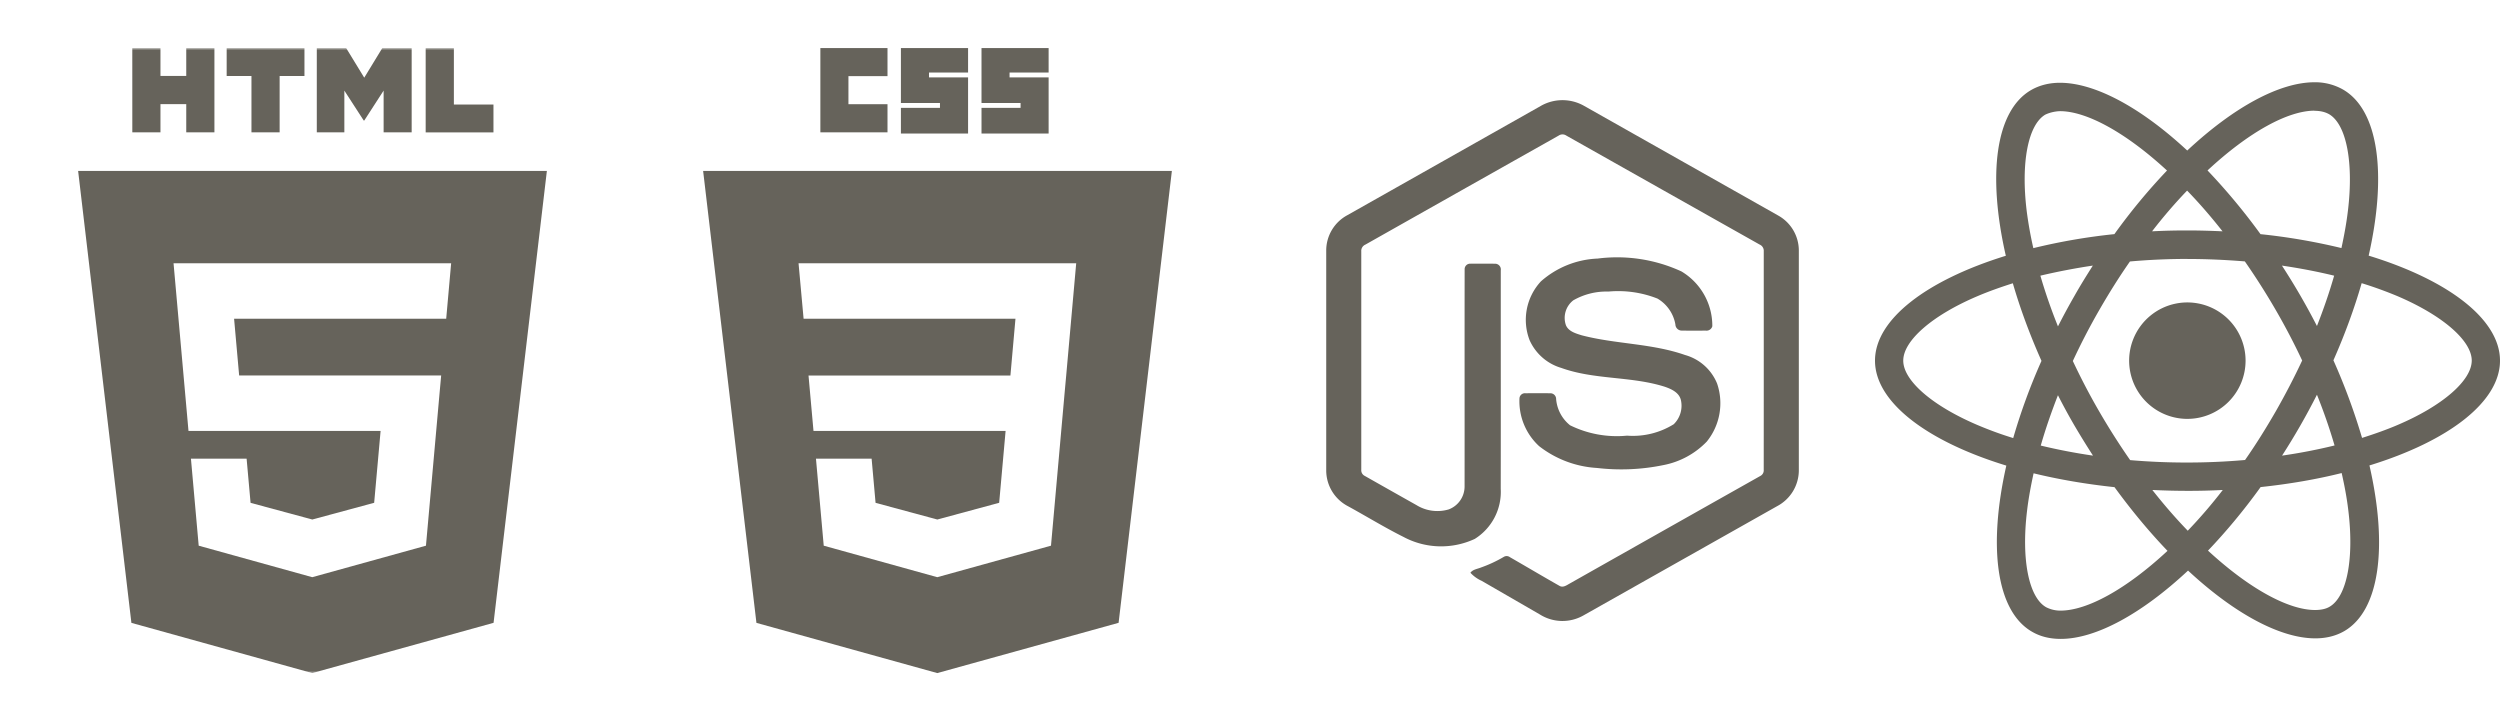 <svg xmlns="http://www.w3.org/2000/svg" width="520" height="150" fill="none" viewBox="0 0 520 150">
  <g clip-path="url(#a)">
    <mask id="b" width="130" height="130" x="0" y="10" maskUnits="userSpaceOnUse" style="mask-type:luminance">
      <path fill="#fff" d="M0 10h130v130H0V10Z"/>
    </mask>
    <g mask="url(#b)">
      <path fill="#66635B" d="M27.517 10h5.86v5.79h5.363V10h5.86v17.528h-5.86v-5.866h-5.363v5.866h-5.855L27.517 10Zm24.786 5.812h-5.156V10h16.18v5.812h-5.163v11.716h-5.86V15.812ZM65.893 10h6.11l3.76 6.159L79.517 10h6.11v17.528h-5.834V18.84l-4.03 6.235h-.103l-4.035-6.23v8.683h-5.731V10Zm22.648 0h5.866v11.738h8.233v5.796h-14.1V10Z"/>
      <path fill="#66635B" fill-rule="evenodd" d="M27.332 129.557 16.25 35.551h97.5l-11.088 93.995L64.946 140l-37.614-10.443Zm22.41-51.459L48.69 66.29h44.12l1.028-11.527H36.097l3.109 34.867h39.959l-1.338 14.951-12.86 3.477h-.01l-12.838-3.467-.823-9.192H39.715l1.614 18.103 23.617 6.554 23.654-6.554 2.882-32.305.282-3.093-42.023-.006Z" clip-rule="evenodd"/>
    </g>
  </g>
  <g clip-path="url(#c)">
    <path fill="#66635B" d="M170.636 10H184.6v5.84h-8.125v5.838h8.125v5.84h-13.964V10Zm16.753 0h13.97v5.08h-8.125v1.014h8.125v11.678h-13.97v-5.33h8.125v-1.018h-8.125V10Zm16.765 0h13.959v5.08h-8.125v1.014h8.125v11.678h-13.959v-5.33h8.125v-1.018h-8.125V10Z"/>
    <path fill="#66635B" fill-rule="evenodd" d="m194.951 140-37.613-10.443-11.088-94.006h97.5l-11.082 93.995L194.951 140Zm-26.78-61.896 1.035 11.526h39.959l-1.338 14.951-12.859 3.477h-.011l-12.838-3.467-.823-9.192H169.72l1.615 18.103 23.616 6.554 23.655-6.554 2.881-32.305.282-3.093 2.08-23.34h-57.752l1.05 11.532h44.07l-1.05 11.808h-41.996Z" clip-rule="evenodd"/>
  </g>
  <path fill="#66635B" d="M320.564 21.987a9.096 9.096 0 0 1 8.867 0l40.511 22.886a8.339 8.339 0 0 1 4.214 7.177v45.906a8.449 8.449 0 0 1-4.528 7.334l-40.365 22.772a8.826 8.826 0 0 1-8.965-.25l-12.111-6.998a7.045 7.045 0 0 1-2.34-1.684c.514-.694 1.435-.78 2.182-1.084a27.056 27.056 0 0 0 4.783-2.231 1.137 1.137 0 0 1 1.246.075c3.445 1.977 6.863 4.014 10.33 5.975.736.428 1.484-.141 2.112-.488 13.21-7.467 26.421-14.924 39.634-22.37a1.3 1.3 0 0 0 .72-1.29c.011-15.14.013-30.284.006-45.43a1.413 1.413 0 0 0-.845-1.414A69672.189 69672.189 0 0 1 325.791 28.2a1.41 1.41 0 0 0-1.582 0 54936.33 54936.33 0 0 0-40.213 22.68 1.412 1.412 0 0 0-.851 1.408v45.43a1.303 1.303 0 0 0 .732 1.273 2799.03 2799.03 0 0 0 10.741 6.066 8.286 8.286 0 0 0 6.716.899 5.09 5.09 0 0 0 3.299-4.783c.016-15.058-.011-30.116.011-45.164a1.144 1.144 0 0 1 .359-.855 1.132 1.132 0 0 1 .876-.304 227.77 227.77 0 0 1 5.162.005 1.196 1.196 0 0 1 1.095.88c.043.162.052.33.026.496-.005 15.15.017 30.301-.01 45.446a11.54 11.54 0 0 1-5.39 10.411 16.583 16.583 0 0 1-14.831-.406c-3.938-1.967-7.692-4.28-11.554-6.392a8.4 8.4 0 0 1-4.523-7.334V52.05a8.347 8.347 0 0 1 4.355-7.27 87880.062 87880.062 0 0 0 40.36-22.793h-.005Z"/>
  <path fill="#66635B" d="M332.302 53.783a31.958 31.958 0 0 1 17.431 2.67 13.163 13.163 0 0 1 6.429 11.408 1.246 1.246 0 0 1-1.338.91c-1.706 0-3.407.021-5.108-.011a1.318 1.318 0 0 1-1.235-1.278 7.796 7.796 0 0 0-3.721-5.374 22.21 22.21 0 0 0-10.205-1.462 13.865 13.865 0 0 0-7.307 1.82 4.626 4.626 0 0 0-1.538 5.173c.547 1.3 2.047 1.717 3.277 2.101 7.074 1.853 14.571 1.669 21.504 4.1a10.133 10.133 0 0 1 6.662 5.932 12.667 12.667 0 0 1-2.145 12.08 16.952 16.952 0 0 1-9.089 4.901 43.334 43.334 0 0 1-13.72.585 21.665 21.665 0 0 1-12.068-4.544 12.675 12.675 0 0 1-4.079-9.989 1.136 1.136 0 0 1 1.251-1.007 243.85 243.85 0 0 1 5.146 0 1.189 1.189 0 0 1 1.224 1.192 7.81 7.81 0 0 0 2.903 5.47 21.995 21.995 0 0 0 11.847 2.156 16.09 16.09 0 0 0 9.717-2.378 5.37 5.37 0 0 0 1.463-5.124c-.423-1.517-2.005-2.22-3.364-2.681-6.988-2.21-14.56-1.409-21.477-3.9a10.454 10.454 0 0 1-6.598-5.758 11.757 11.757 0 0 1 2.351-12.253 18.96 18.96 0 0 1 11.787-4.74Zm134.777 21.231a12.112 12.112 0 0 1-12.106 12.112 12.11 12.11 0 1 1 8.559-20.676 12.113 12.113 0 0 1 3.547 8.564Zm14.344-57.904c-7.291 0-16.83 5.2-26.477 14.202-9.642-8.953-19.186-14.094-26.471-14.094-2.221 0-4.242.504-5.991 1.506-7.448 4.296-9.116 17.68-5.271 34.477C400.725 58.293 390 66.434 390 75.014c0 8.613 10.779 16.776 27.316 21.83-3.813 16.861-2.112 30.268 5.352 34.558 1.733 1.013 3.737 1.489 5.969 1.489 7.285 0 16.83-5.2 26.477-14.213 9.641 8.959 19.186 14.099 26.471 14.099 2.221 0 4.241-.487 5.991-1.489 7.442-4.29 9.116-17.675 5.27-34.477C509.275 91.762 520 83.605 520 75.014c0-8.612-10.779-16.775-27.316-21.84 3.813-16.846 2.112-30.263-5.352-34.558a11.735 11.735 0 0 0-5.909-1.506Zm-.028 5.904v.033c1.219 0 2.2.238 3.023.688 3.607 2.069 5.173 9.94 3.954 20.063-.292 2.491-.769 5.119-1.354 7.8a127.27 127.27 0 0 0-16.83-2.893 129.928 129.928 0 0 0-11.023-13.254c8.624-8.017 16.722-12.415 22.236-12.431l-.006-.006Zm-52.92.108c5.481 0 13.617 4.377 22.262 12.35A124.561 124.561 0 0 0 439.795 48.7a124.631 124.631 0 0 0-16.862 2.914 81.151 81.151 0 0 1-1.375-7.692c-1.246-10.118.292-17.983 3.867-20.08 1.029-.487 2.167-.692 3.05-.72Zm26.444 16.521c2.47 2.542 4.925 5.366 7.366 8.472-2.383-.108-4.82-.184-7.285-.184-2.495-.004-4.951.058-7.367.184a102.836 102.836 0 0 1 7.286-8.472ZM455 53.867c4.008 0 8 .185 11.927.504a143.962 143.962 0 0 1 6.408 10.075c2.012 3.47 3.85 6.984 5.515 10.541a147.784 147.784 0 0 1-5.487 10.563c-2.059 3.575-4.188 6.976-6.392 10.129a138.67 138.67 0 0 1-23.898.027 146.094 146.094 0 0 1-6.408-10.075 135.758 135.758 0 0 1-5.515-10.541 135.675 135.675 0 0 1 5.487-10.584c2.059-3.575 4.188-6.966 6.392-10.119a135.53 135.53 0 0 1 11.971-.53v.01Zm-19.69 1.376c-1.3 2.042-2.6 4.133-3.813 6.284a140.674 140.674 0 0 0-3.44 6.359 112.15 112.15 0 0 1-3.661-10.546 132.252 132.252 0 0 1 10.914-2.097Zm39.325 0c3.77.553 7.392 1.252 10.866 2.096-.975 3.424-2.193 6.945-3.575 10.47a140.673 140.673 0 0 0-7.285-12.566h-.006Zm16.592 3.657a82.615 82.615 0 0 1 7.448 2.697c9.381 4.008 15.448 9.252 15.448 13.412-.027 4.16-6.094 9.425-15.476 13.406-2.275.975-4.766 1.852-7.339 2.67a130.145 130.145 0 0 0-5.958-16.141c2.437-5.51 4.387-10.888 5.877-16.055v.01Zm-72.557.021c1.506 5.2 3.494 10.6 5.959 16.142a124.637 124.637 0 0 0-5.883 16.055 77 77 0 0 1-7.421-2.709c-9.381-3.992-15.448-9.24-15.448-13.4s6.067-9.436 15.448-13.412c2.275-.975 4.767-1.852 7.345-2.676Zm63.256 23.184a113.333 113.333 0 0 1 3.662 10.551 113.07 113.07 0 0 1-10.92 2.113 140.75 140.75 0 0 0 7.258-12.665Zm-53.869.108a123.095 123.095 0 0 0 3.467 6.364 174.692 174.692 0 0 0 3.819 6.192 119.218 119.218 0 0 1-10.866-2.091c.975-3.413 2.199-6.944 3.575-10.47l.005.005Zm59.01 16.18c.606 2.67 1.083 5.243 1.375 7.707 1.246 10.119-.292 17.984-3.867 20.085-.796.488-1.831.694-3.05.694-5.481 0-13.617-4.372-22.262-12.35 3.716-3.9 7.421-8.32 10.942-13.217 5.996-.639 11.667-1.62 16.862-2.92Zm-64.08.054c5.201 1.267 10.866 2.248 16.83 2.881 3.575 4.902 7.286 9.355 11.023 13.249-8.64 8.033-16.748 12.432-22.263 12.432a6.499 6.499 0 0 1-2.995-.715c-3.607-2.059-5.173-9.934-3.954-20.058.292-2.492.775-5.114 1.359-7.79Zm24.7 3.466c2.387.116 4.816.177 7.286.184 2.495.004 4.951-.057 7.367-.184a103.594 103.594 0 0 1-7.286 8.477c-2.47-2.549-4.925-5.375-7.367-8.477Z"/>
  <defs>
    <clipPath id="a">
      <path fill="#fff" d="M0 10h130v130H0z"/>
    </clipPath>
    <clipPath id="c">
      <path fill="#fff" d="M130 10h130v130H130z"/>
    </clipPath>
  </defs>
</svg>
